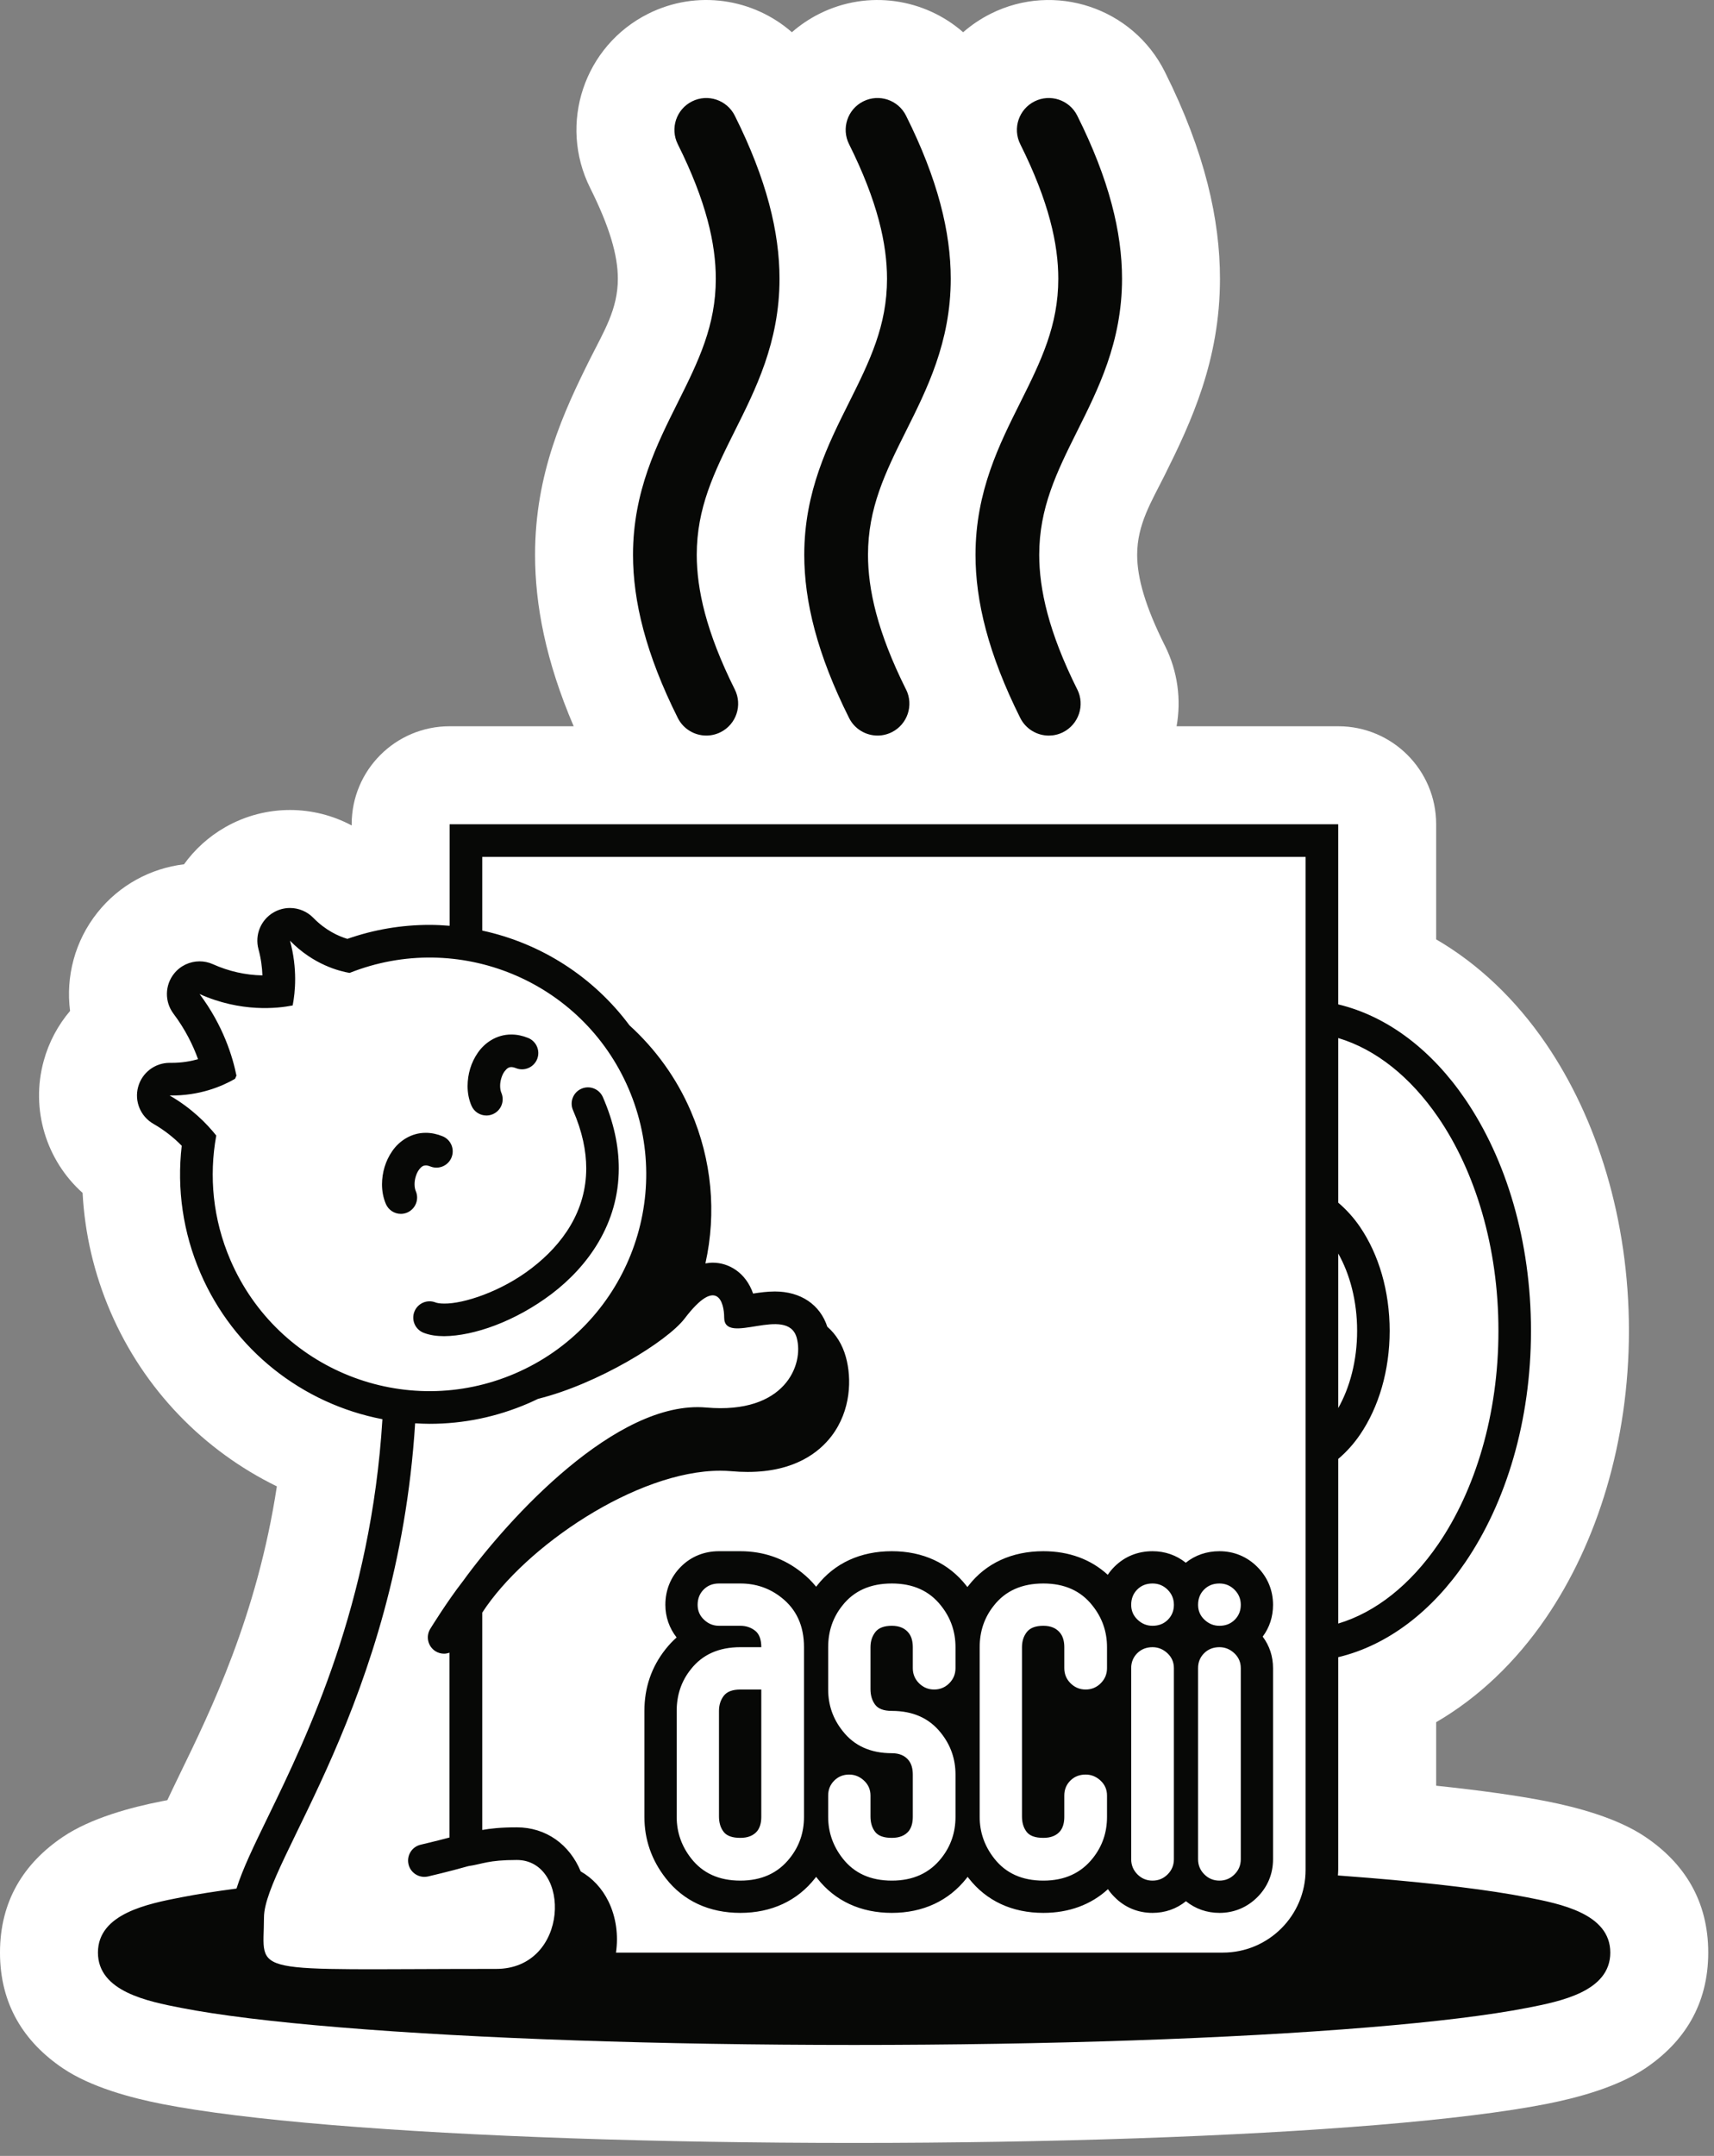 <?xml version="1.0" encoding="UTF-8" standalone="no"?><!DOCTYPE svg PUBLIC "-//W3C//DTD SVG 1.1//EN" "http://www.w3.org/Graphics/SVG/1.1/DTD/svg11.dtd">
<svg
	width="100%"
	height="100%"
	viewBox="0 0 105 132"
	version="1.1"
	xmlns="http://www.w3.org/2000/svg"
	xmlns:xlink="http://www.w3.org/1999/xlink"
	xml:space="preserve"
	xmlns:serif="http://www.serif.com/"
	style="fill-rule: evenodd; clip-rule: evenodd; stroke-linejoin: round; stroke-miterlimit: 2"
>
	<rect x="0" y="0" width="105" height="132" fill="#808080" stroke="none"/>
	<rect id="Artboard1" x="0" y="0" width="104.647" height="131.207" style="fill: none" />
	<clipPath id="_clip1">
		<rect id="Artboard11" serif:id="Artboard1" x="0" y="0" width="104.647" height="131.207" />
	</clipPath>
	<g clip-path="url(#_clip1)">
		<path
			d="M5.06,73.039c-2.23,-1.992 -3.2,-5.117 -2.38,-8.091c0.317,-1.151 0.876,-2.184 1.613,-3.051c-0.272,-2.099 0.289,-4.282 1.678,-6.024c1.345,-1.689 3.267,-2.711 5.302,-2.955c0.654,-0.908 1.505,-1.689 2.525,-2.271l0.014,-0.008c1.238,-0.703 2.603,-1.045 3.952,-1.045c1.312,0 2.616,0.324 3.78,0.946l-0,-0.073c-0,-3.314 2.686,-6 6,-6l7.6,-0c-1.714,-3.997 -2.365,-7.441 -2.366,-10.495c-0.001,-4.994 1.762,-8.773 3.374,-12.005l0.005,-0.01c0.835,-1.666 1.692,-3.018 1.693,-4.89c-0.001,-1.432 -0.503,-3.17 -1.696,-5.557l-0.002,-0.004c-1.962,-3.934 -0.369,-8.699 3.558,-10.664c2.976,-1.489 6.442,-0.936 8.802,1.132c0.501,-0.439 1.066,-0.821 1.69,-1.134l0.005,-0.002c2.976,-1.484 6.44,-0.928 8.796,1.136c0.5,-0.437 1.063,-0.819 1.685,-1.131c3.924,-1.965 8.712,-0.376 10.675,3.562c2.47,4.936 3.373,9.068 3.373,12.663c-0,4.995 -1.764,8.772 -3.374,12.001l-0.003,0.006c-0.834,1.668 -1.693,3.022 -1.696,4.896c0.003,1.431 0.504,3.171 1.698,5.561l0.002,-0.001c0.793,1.588 1.004,3.313 0.716,4.936l9.901,-0c3.314,-0 6,2.686 6,6c-0,-0 -0,7.05 -0,7.049c2.578,1.497 4.877,3.677 6.729,6.392c3.119,4.566 5.078,10.745 5.08,17.571l0,0.004c-0.002,6.828 -1.961,13.005 -5.08,17.57c-1.852,2.716 -4.151,4.896 -6.729,6.392l-0,3.89c2.729,0.286 4.978,0.604 6.715,0.943c1.928,0.376 4.387,1.038 6.093,2.187c2.386,1.607 3.859,3.915 3.859,7.087c-0,3.173 -1.473,5.48 -3.857,7.087c-1.707,1.15 -4.167,1.812 -6.095,2.188c-2.459,0.48 -5.949,0.917 -10.372,1.283c-8.556,0.706 -19.922,1.097 -32.001,1.097c-12.079,0 -23.444,-0.391 -31.999,-1.097c-4.423,-0.366 -7.913,-0.803 -10.372,-1.283c-1.928,-0.376 -4.388,-1.038 -6.094,-2.188c-2.384,-1.607 -3.857,-3.914 -3.857,-7.087c-0,-3.172 1.473,-5.48 3.858,-7.087c1.706,-1.149 4.166,-1.811 6.094,-2.187c0.098,-0.019 0.198,-0.038 0.299,-0.057c0.236,-0.503 0.492,-1.034 0.765,-1.596c1.868,-3.84 4.732,-9.671 5.945,-17.618c-4.478,-2.187 -8.14,-5.922 -10.195,-10.694c-1.002,-2.326 -1.574,-4.784 -1.706,-7.274Z"
			style="fill: #fff"
		/>
		<path
			id="foreground"
			d="M38.778,33.971c-0.001,-3.893 1.487,-6.807 2.743,-9.326c1.279,-2.552 2.328,-4.709 2.329,-7.578c-0.001,-2.11 -0.571,-4.721 -2.329,-8.239c-0.482,-0.967 -0.091,-2.138 0.874,-2.62c0.963,-0.482 2.135,-0.091 2.618,0.873c1.953,3.9 2.74,7.145 2.74,9.986c0.003,3.894 -1.485,6.808 -2.742,9.324c-1.278,2.555 -2.326,4.709 -2.328,7.58c0.002,2.108 0.571,4.72 2.33,8.241c0.483,0.965 0.093,2.137 -0.872,2.619c-0.281,0.139 -0.578,0.206 -0.873,0.206c-0.715,-0 -1.405,-0.396 -1.747,-1.08c-1.955,-3.902 -2.743,-7.147 -2.743,-9.986Zm10.491,-0c-0,-3.893 1.485,-6.808 2.742,-9.326c1.278,-2.554 2.328,-4.711 2.328,-7.577c0,-2.111 -0.57,-4.722 -2.326,-8.242c-0.483,-0.963 -0.095,-2.136 0.872,-2.619c0.964,-0.481 2.137,-0.091 2.617,0.872c1.954,3.902 2.741,7.146 2.741,9.989c0,3.891 -1.483,6.805 -2.741,9.324c-1.278,2.554 -2.326,4.71 -2.328,7.579c0,2.106 0.568,4.718 2.328,8.241l0.003,0c0.48,0.964 0.09,2.137 -0.875,2.619c-0.28,0.139 -0.577,0.206 -0.869,0.206c-0.716,-0 -1.408,-0.396 -1.748,-1.08c-1.954,-3.901 -2.744,-7.147 -2.744,-9.986Zm44.278,82.197c2.031,0.395 5.1,0.993 5.1,3.384c-0,2.392 -3.069,2.99 -5.1,3.386c-2.305,0.45 -5.574,0.85 -9.718,1.192c-8.424,0.695 -19.614,1.077 -31.507,1.077c-11.893,0 -23.082,-0.382 -31.505,-1.077c-4.144,-0.342 -7.414,-0.742 -9.717,-1.192c-2.031,-0.396 -5.1,-0.994 -5.1,-3.386c0,-2.391 3.069,-2.989 5.1,-3.384c0.96,-0.188 2.099,-0.366 3.388,-0.536c0.372,-1.187 1.049,-2.586 1.924,-4.383c2.425,-4.987 6.321,-13.041 7.015,-24.355c-4.913,-0.943 -9.122,-4.245 -11.15,-8.954c-1.063,-2.467 -1.453,-5.141 -1.144,-7.789c-0.513,-0.524 -1.094,-0.973 -1.739,-1.344c-0.79,-0.454 -1.173,-1.386 -0.93,-2.264c0.239,-0.868 1.029,-1.468 1.926,-1.468l0.134,-0c0.612,-0 1.153,-0.095 1.609,-0.223c-0.303,-0.842 -0.773,-1.811 -1.508,-2.79c-0.546,-0.729 -0.531,-1.737 0.038,-2.449c0.388,-0.487 0.968,-0.752 1.562,-0.752c0.275,0 0.555,0.056 0.818,0.175c0.971,0.435 1.99,0.665 3.033,0.685c-0.017,-0.476 -0.083,-1.019 -0.241,-1.602c-0.24,-0.88 0.147,-1.81 0.938,-2.262c0.311,-0.176 0.653,-0.263 0.991,-0.263c0.526,0 1.047,0.209 1.434,0.607c0.747,0.767 1.542,1.121 2.082,1.284c1.624,-0.569 3.314,-0.856 5.033,-0.856c0.415,-0 0.823,0.022 1.231,0.055l-0,-6.217l54.436,-0l-0,11.029c3.074,0.735 5.769,2.856 7.774,5.795c2.516,3.683 4.034,8.684 4.035,14.19c-0.001,5.508 -1.519,10.508 -4.035,14.19c-2.005,2.939 -4.7,5.061 -7.774,5.795l-0,13.018c-0,0.117 -0.012,0.231 -0.018,0.346c0.636,0.047 1.26,0.095 1.867,0.145c4.144,0.341 7.413,0.742 9.718,1.193Zm-13.566,-1.684l0,-62.017l-50.438,0l0,4.51c3.614,0.779 6.818,2.844 9.019,5.802c1.584,1.438 2.879,3.213 3.76,5.26c1.284,2.977 1.581,6.211 0.892,9.316c0.146,-0.025 0.293,-0.045 0.446,-0.045c0.984,0 2.025,0.6 2.475,1.891c0.406,-0.064 0.872,-0.127 1.335,-0.127c1.585,-0 2.769,0.806 3.21,2.156c0.527,0.457 0.925,1.083 1.14,1.864c0.361,1.302 0.319,3.256 -0.877,4.829c-0.765,1.003 -2.277,2.2 -5.142,2.2c-0.323,-0 -0.663,-0.015 -1.009,-0.047c-0.218,-0.018 -0.441,-0.028 -0.665,-0.028c-5.133,-0 -11.961,4.642 -14.584,8.688l0,13.308c0.485,-0.088 1.123,-0.161 2.116,-0.161c1.798,-0 3.238,1.057 3.914,2.697c0.712,0.405 1.308,1.031 1.705,1.846c0.472,0.97 0.611,2.083 0.457,3.127l37.177,-0c2.799,-0 5.069,-2.269 5.069,-5.069Zm-5.278,2.637c-0.768,0 -1.471,-0.246 -2.052,-0.714c-0.577,0.468 -1.279,0.714 -2.047,0.714c-0.893,0 -1.699,-0.333 -2.324,-0.965c-0.153,-0.152 -0.29,-0.315 -0.407,-0.487c-1.036,0.951 -2.388,1.452 -3.958,1.452c-1.91,0 -3.487,-0.732 -4.57,-2.12c-0.023,-0.028 -0.045,-0.057 -0.068,-0.087c-0.019,0.026 -0.039,0.053 -0.06,0.078c-1.091,1.39 -2.678,2.129 -4.583,2.129c-1.906,0 -3.488,-0.732 -4.569,-2.118c-0.022,-0.028 -0.046,-0.058 -0.068,-0.089c-0.021,0.026 -0.041,0.055 -0.063,0.08c-1.087,1.388 -2.676,2.127 -4.581,2.127c-1.909,0 -3.489,-0.732 -4.569,-2.12c-0.866,-1.104 -1.308,-2.37 -1.308,-3.755l0,-6.495c0,-1.421 0.435,-2.689 1.292,-3.77c0.209,-0.266 0.438,-0.507 0.681,-0.724c-0.445,-0.564 -0.689,-1.257 -0.689,-1.995c-0,-0.908 0.33,-1.715 0.951,-2.336c0.619,-0.622 1.427,-0.95 2.335,-0.95l1.307,0c1.408,0 2.67,0.436 3.749,1.295c0.337,0.264 0.634,0.56 0.895,0.88c0.019,-0.024 0.037,-0.047 0.056,-0.071c1.072,-1.371 2.66,-2.104 4.581,-2.104c1.907,0 3.486,0.733 4.569,2.117c0.019,0.026 0.04,0.052 0.06,0.078c0.026,-0.031 0.048,-0.061 0.072,-0.091c1.068,-1.371 2.657,-2.104 4.58,-2.104c1.57,0 2.915,0.498 3.947,1.445c0.117,-0.176 0.253,-0.342 0.407,-0.495c0.621,-0.622 1.428,-0.95 2.335,-0.95c0.761,0 1.456,0.241 2.037,0.705c0.577,-0.464 1.282,-0.705 2.062,-0.705c0.886,0 1.689,0.33 2.318,0.959c0.635,0.636 0.966,1.44 0.966,2.327c0,0.724 -0.218,1.389 -0.634,1.944c0.415,0.553 0.634,1.21 0.634,1.929l0,11.701c0,0.893 -0.332,1.694 -0.963,2.324c-0.63,0.629 -1.432,0.961 -2.321,0.961Zm-0,-17.578c0.378,0 0.69,-0.122 0.938,-0.369c0.246,-0.247 0.37,-0.551 0.37,-0.913c0,-0.363 -0.128,-0.671 -0.383,-0.926c-0.255,-0.255 -0.565,-0.382 -0.925,-0.382c-0.38,0 -0.692,0.122 -0.939,0.37c-0.246,0.246 -0.37,0.559 -0.37,0.938c0,0.362 0.131,0.666 0.395,0.913c0.264,0.247 0.567,0.369 0.914,0.369Zm-4.099,-2.59c-0.378,0 -0.69,0.122 -0.937,0.37c-0.246,0.246 -0.37,0.559 -0.37,0.938c-0,0.362 0.131,0.666 0.395,0.913c0.261,0.247 0.567,0.369 0.912,0.369c0.379,0 0.693,-0.122 0.939,-0.369c0.246,-0.247 0.37,-0.551 0.37,-0.913c-0,-0.363 -0.128,-0.671 -0.382,-0.926c-0.257,-0.255 -0.563,-0.382 -0.927,-0.382Zm-22.733,0.863c-0.725,-0.575 -1.564,-0.863 -2.518,-0.863l-1.308,0c-0.378,0 -0.692,0.122 -0.938,0.37c-0.246,0.246 -0.37,0.559 -0.37,0.938c-0,0.362 0.13,0.666 0.395,0.913c0.262,0.247 0.568,0.369 0.913,0.369l1.308,0c0.347,0 0.646,0.1 0.902,0.298c0.255,0.197 0.382,0.534 0.382,1.012l-1.284,0c-1.315,0 -2.329,0.453 -3.035,1.358c-0.579,0.723 -0.864,1.572 -0.864,2.543l0,6.49c0,0.938 0.295,1.787 0.888,2.543c0.708,0.906 1.711,1.359 3.011,1.359c1.299,-0 2.313,-0.462 3.035,-1.383c0.577,-0.725 0.865,-1.563 0.865,-2.519l-0,-10.391c-0,-1.301 -0.46,-2.312 -1.382,-3.037Zm-1.234,13.428c-0,0.363 -0.083,0.651 -0.247,0.865c-0.231,0.281 -0.577,0.419 -1.037,0.419c-0.493,0 -0.836,-0.123 -1.023,-0.37c-0.19,-0.246 -0.285,-0.559 -0.285,-0.937l-0,-6.467c-0,-0.363 0.099,-0.671 0.297,-0.928c0.197,-0.254 0.535,-0.381 1.011,-0.381l1.284,0l-0,7.799Zm23.967,-10.391c-0.378,0 -0.69,0.124 -0.937,0.37c-0.246,0.246 -0.37,0.551 -0.37,0.912l-0,11.701c-0,0.363 0.128,0.671 0.382,0.926c0.255,0.256 0.564,0.384 0.925,0.384c0.364,-0 0.67,-0.128 0.927,-0.384c0.254,-0.255 0.382,-0.563 0.382,-0.926l-0,-11.701c-0,-0.361 -0.132,-0.666 -0.395,-0.912c-0.265,-0.246 -0.568,-0.37 -0.914,-0.37Zm4.099,0c-0.38,0 -0.692,0.124 -0.939,0.37c-0.246,0.246 -0.37,0.551 -0.37,0.912l0,11.701c0,0.363 0.127,0.671 0.383,0.926c0.254,0.256 0.565,0.384 0.926,0.384c0.36,-0 0.67,-0.128 0.925,-0.384c0.255,-0.255 0.383,-0.563 0.383,-0.926l0,-11.701c0,-0.361 -0.132,-0.666 -0.396,-0.912c-0.261,-0.246 -0.568,-0.37 -0.912,-0.37Zm-10.787,-3.9c-1.317,0 -2.33,0.452 -3.036,1.358c-0.577,0.723 -0.865,1.571 -0.865,2.542l0,10.391c0,0.938 0.297,1.787 0.89,2.543c0.706,0.906 1.71,1.359 3.011,1.359c1.3,-0 2.311,-0.462 3.036,-1.383c0.575,-0.725 0.864,-1.563 0.864,-2.519l0,-1.308c0,-0.361 -0.131,-0.666 -0.395,-0.913c-0.264,-0.247 -0.569,-0.371 -0.913,-0.371c-0.38,0 -0.692,0.124 -0.939,0.371c-0.247,0.247 -0.37,0.552 -0.37,0.913l0,1.308c0,0.363 -0.082,0.651 -0.248,0.865c-0.229,0.281 -0.576,0.419 -1.035,0.419c-0.495,0 -0.837,-0.123 -1.026,-0.37c-0.189,-0.246 -0.283,-0.559 -0.283,-0.937l0,-10.368c0,-0.362 0.097,-0.671 0.295,-0.925c0.2,-0.256 0.537,-0.385 1.014,-0.385c0.459,0 0.806,0.149 1.035,0.446c0.166,0.213 0.248,0.502 0.248,0.864l0,1.282c0,0.363 0.126,0.671 0.382,0.927c0.256,0.254 0.565,0.383 0.927,0.383c0.361,0 0.669,-0.129 0.923,-0.383c0.257,-0.256 0.385,-0.564 0.385,-0.927l0,-1.282c0,-0.955 -0.297,-1.802 -0.888,-2.542c-0.708,-0.906 -1.712,-1.358 -3.012,-1.358Zm-9.282,0c-1.316,0 -2.329,0.452 -3.035,1.358c-0.578,0.723 -0.865,1.571 -0.865,2.542l-0,2.592c-0,0.954 0.297,1.802 0.889,2.542c0.706,0.905 1.711,1.357 3.011,1.357c0.46,-0 0.807,0.15 1.038,0.446c0.164,0.214 0.246,0.501 0.246,0.862l0,2.592c0,0.363 -0.082,0.651 -0.246,0.865c-0.231,0.281 -0.578,0.419 -1.038,0.419c-0.494,0 -0.836,-0.123 -1.025,-0.37c-0.188,-0.246 -0.283,-0.559 -0.283,-0.937l-0,-1.285c-0,-0.361 -0.131,-0.666 -0.395,-0.913c-0.264,-0.247 -0.566,-0.371 -0.913,-0.371c-0.362,0 -0.667,0.124 -0.914,0.371c-0.247,0.247 -0.37,0.552 -0.37,0.913l-0,1.308c-0,0.938 0.297,1.787 0.889,2.543c0.706,0.906 1.711,1.359 3.011,1.359c1.3,-0 2.312,-0.462 3.037,-1.383c0.574,-0.725 0.863,-1.563 0.863,-2.519l0,-2.592c0,-0.952 -0.295,-1.801 -0.887,-2.542c-0.71,-0.903 -1.713,-1.356 -3.013,-1.356c-0.494,-0 -0.836,-0.128 -1.025,-0.383c-0.188,-0.256 -0.283,-0.572 -0.283,-0.951l-0,-2.567c-0,-0.362 0.1,-0.671 0.297,-0.925c0.197,-0.256 0.534,-0.385 1.011,-0.385c0.46,0 0.807,0.149 1.038,0.446c0.164,0.213 0.246,0.502 0.246,0.864l0,1.282c0,0.363 0.127,0.671 0.383,0.927c0.255,0.254 0.564,0.383 0.926,0.383c0.361,0 0.67,-0.129 0.925,-0.383c0.255,-0.256 0.382,-0.564 0.382,-0.927l0,-1.282c0,-0.955 -0.295,-1.802 -0.887,-2.542c-0.71,-0.906 -1.713,-1.358 -3.013,-1.358Zm27.346,-20.203l-0,9.462c0.708,-1.249 1.159,-2.907 1.157,-4.731c0.002,-1.823 -0.449,-3.483 -1.157,-4.731Zm-51.587,43.801c4.508,0 4.613,-6.669 1.266,-6.669c-1.774,0 -2.088,0.25 -2.971,0.376c-1.164,0.332 -2.457,0.63 -2.467,0.633c-0.076,0.015 -0.151,0.024 -0.226,0.024c-0.454,0 -0.864,-0.312 -0.97,-0.772c-0.124,-0.537 0.21,-1.073 0.747,-1.197c0.001,-0.001 0.859,-0.199 1.761,-0.439l-0,-11.318c-0.105,0.037 -0.215,0.062 -0.327,0.062c-0.178,0 -0.358,-0.047 -0.522,-0.147c-0.467,-0.288 -0.615,-0.903 -0.327,-1.373c0.011,-0.015 1.014,-1.653 2.006,-2.926c2.777,-3.829 9.404,-11.11 14.898,-10.626c4.834,0.427 5.997,-2.63 5.547,-4.266c-0.565,-2.045 -4.445,0.529 -4.445,-1.244c0,-0.919 -0.427,-2.56 -2.417,0.055c-1.082,1.421 -5.359,4.028 -8.982,4.922c-0.202,0.097 -0.404,0.193 -0.611,0.282c-1.926,0.829 -3.957,1.249 -6.039,1.249c-0.296,0 -0.589,-0.015 -0.883,-0.032c-1.082,17.168 -9.26,26.877 -9.26,30.262c0,3.624 -1.349,3.144 14.222,3.144Zm-16.279,-43.403c2.9,6.736 10.711,9.843 17.447,6.943c6.733,-2.9 9.842,-10.712 6.942,-17.446c-2.851,-6.616 -10.435,-9.718 -17.086,-7.076c-0.609,-0.102 -2.215,-0.496 -3.652,-1.974c0.468,1.722 0.32,3.171 0.164,3.966c-0.924,0.184 -3.166,0.437 -5.704,-0.699c1.457,1.94 2.033,3.861 2.26,4.997c-0.033,0.065 -0.057,0.131 -0.089,0.195c-0.783,0.453 -2.172,1.05 -4.005,1.02c1.345,0.774 2.269,1.715 2.857,2.453c-0.454,2.487 -0.209,5.126 0.866,7.621Zm11.357,-4.219c0.218,0.505 -0.016,1.092 -0.522,1.311c-0.128,0.055 -0.262,0.081 -0.393,0.081c-0.387,0 -0.754,-0.227 -0.917,-0.603c-0.168,-0.393 -0.237,-0.803 -0.238,-1.208c0.006,-0.715 0.206,-1.426 0.63,-2.034c0.412,-0.603 1.15,-1.121 2.052,-1.116c0.342,-0.001 0.692,0.073 1.027,0.209c0.51,0.206 0.757,0.786 0.551,1.298c-0.206,0.511 -0.787,0.758 -1.296,0.552c-0.132,-0.052 -0.219,-0.063 -0.282,-0.063c-0.15,0.005 -0.254,0.049 -0.421,0.27c-0.156,0.212 -0.269,0.577 -0.266,0.884c0,0.174 0.034,0.324 0.075,0.418l-0,0.001Zm8.32,6.296c-2.236,1.688 -4.751,2.567 -6.579,2.585c-0.444,-0.002 -0.859,-0.051 -1.264,-0.208c-0.514,-0.203 -0.764,-0.782 -0.562,-1.294c0.202,-0.512 0.781,-0.765 1.294,-0.563c0.064,0.028 0.258,0.072 0.532,0.07c1.169,0.018 3.503,-0.73 5.368,-2.176c1.89,-1.453 3.332,-3.486 3.333,-6.104c-0.001,-1.062 -0.236,-2.243 -0.81,-3.56c-0.221,-0.506 0.009,-1.094 0.514,-1.315c0.505,-0.222 1.093,0.009 1.315,0.514c0.671,1.537 0.976,3.001 0.975,4.361c0.001,3.405 -1.905,6.011 -4.116,7.69Zm-3.993,-10.925c-0.387,0 -0.755,-0.226 -0.916,-0.602c-0.17,-0.393 -0.238,-0.803 -0.238,-1.206c0.004,-0.717 0.205,-1.427 0.628,-2.036c0.411,-0.602 1.148,-1.121 2.052,-1.115c0.346,-0.002 0.692,0.074 1.026,0.208c0.51,0.204 0.759,0.784 0.556,1.295c-0.205,0.511 -0.786,0.761 -1.297,0.557c-0.135,-0.053 -0.224,-0.065 -0.285,-0.066c-0.149,0.005 -0.253,0.052 -0.421,0.271c-0.154,0.211 -0.269,0.576 -0.265,0.886c0,0.172 0.033,0.32 0.074,0.414l0,0.001c0.219,0.506 -0.014,1.093 -0.521,1.311c-0.128,0.055 -0.262,0.082 -0.393,0.082Zm52.182,21.027l-0,10.079c2.312,-0.693 4.428,-2.386 6.127,-4.861c2.255,-3.291 3.69,-7.927 3.687,-13.064c0.003,-5.137 -1.432,-9.772 -3.688,-13.064c-1.698,-2.476 -3.814,-4.168 -6.126,-4.861l-0,10.079c0.5,0.425 0.952,0.924 1.336,1.488c1.144,1.68 1.813,3.911 1.815,6.358c-0.002,2.447 -0.671,4.678 -1.815,6.358c-0.384,0.564 -0.836,1.064 -1.336,1.488Zm-22.22,-55.356c-0.002,-3.895 1.485,-6.809 2.741,-9.325c1.279,-2.553 2.328,-4.712 2.33,-7.578c0,-2.11 -0.571,-4.721 -2.33,-8.242c-0.481,-0.965 -0.09,-2.135 0.874,-2.618c0.963,-0.482 2.137,-0.092 2.618,0.873c1.953,3.901 2.743,7.146 2.743,9.987c-0,3.894 -1.488,6.806 -2.743,9.323c-1.277,2.554 -2.328,4.712 -2.33,7.58c0.002,2.108 0.571,4.72 2.33,8.241l0.002,0c0.482,0.965 0.087,2.137 -0.875,2.621c-0.279,0.139 -0.576,0.205 -0.869,0.205c-0.716,-0 -1.408,-0.396 -1.75,-1.08c-1.952,-3.903 -2.743,-7.148 -2.741,-9.987Z"
			style="fill: #070806"
		/>
	</g>
</svg>
